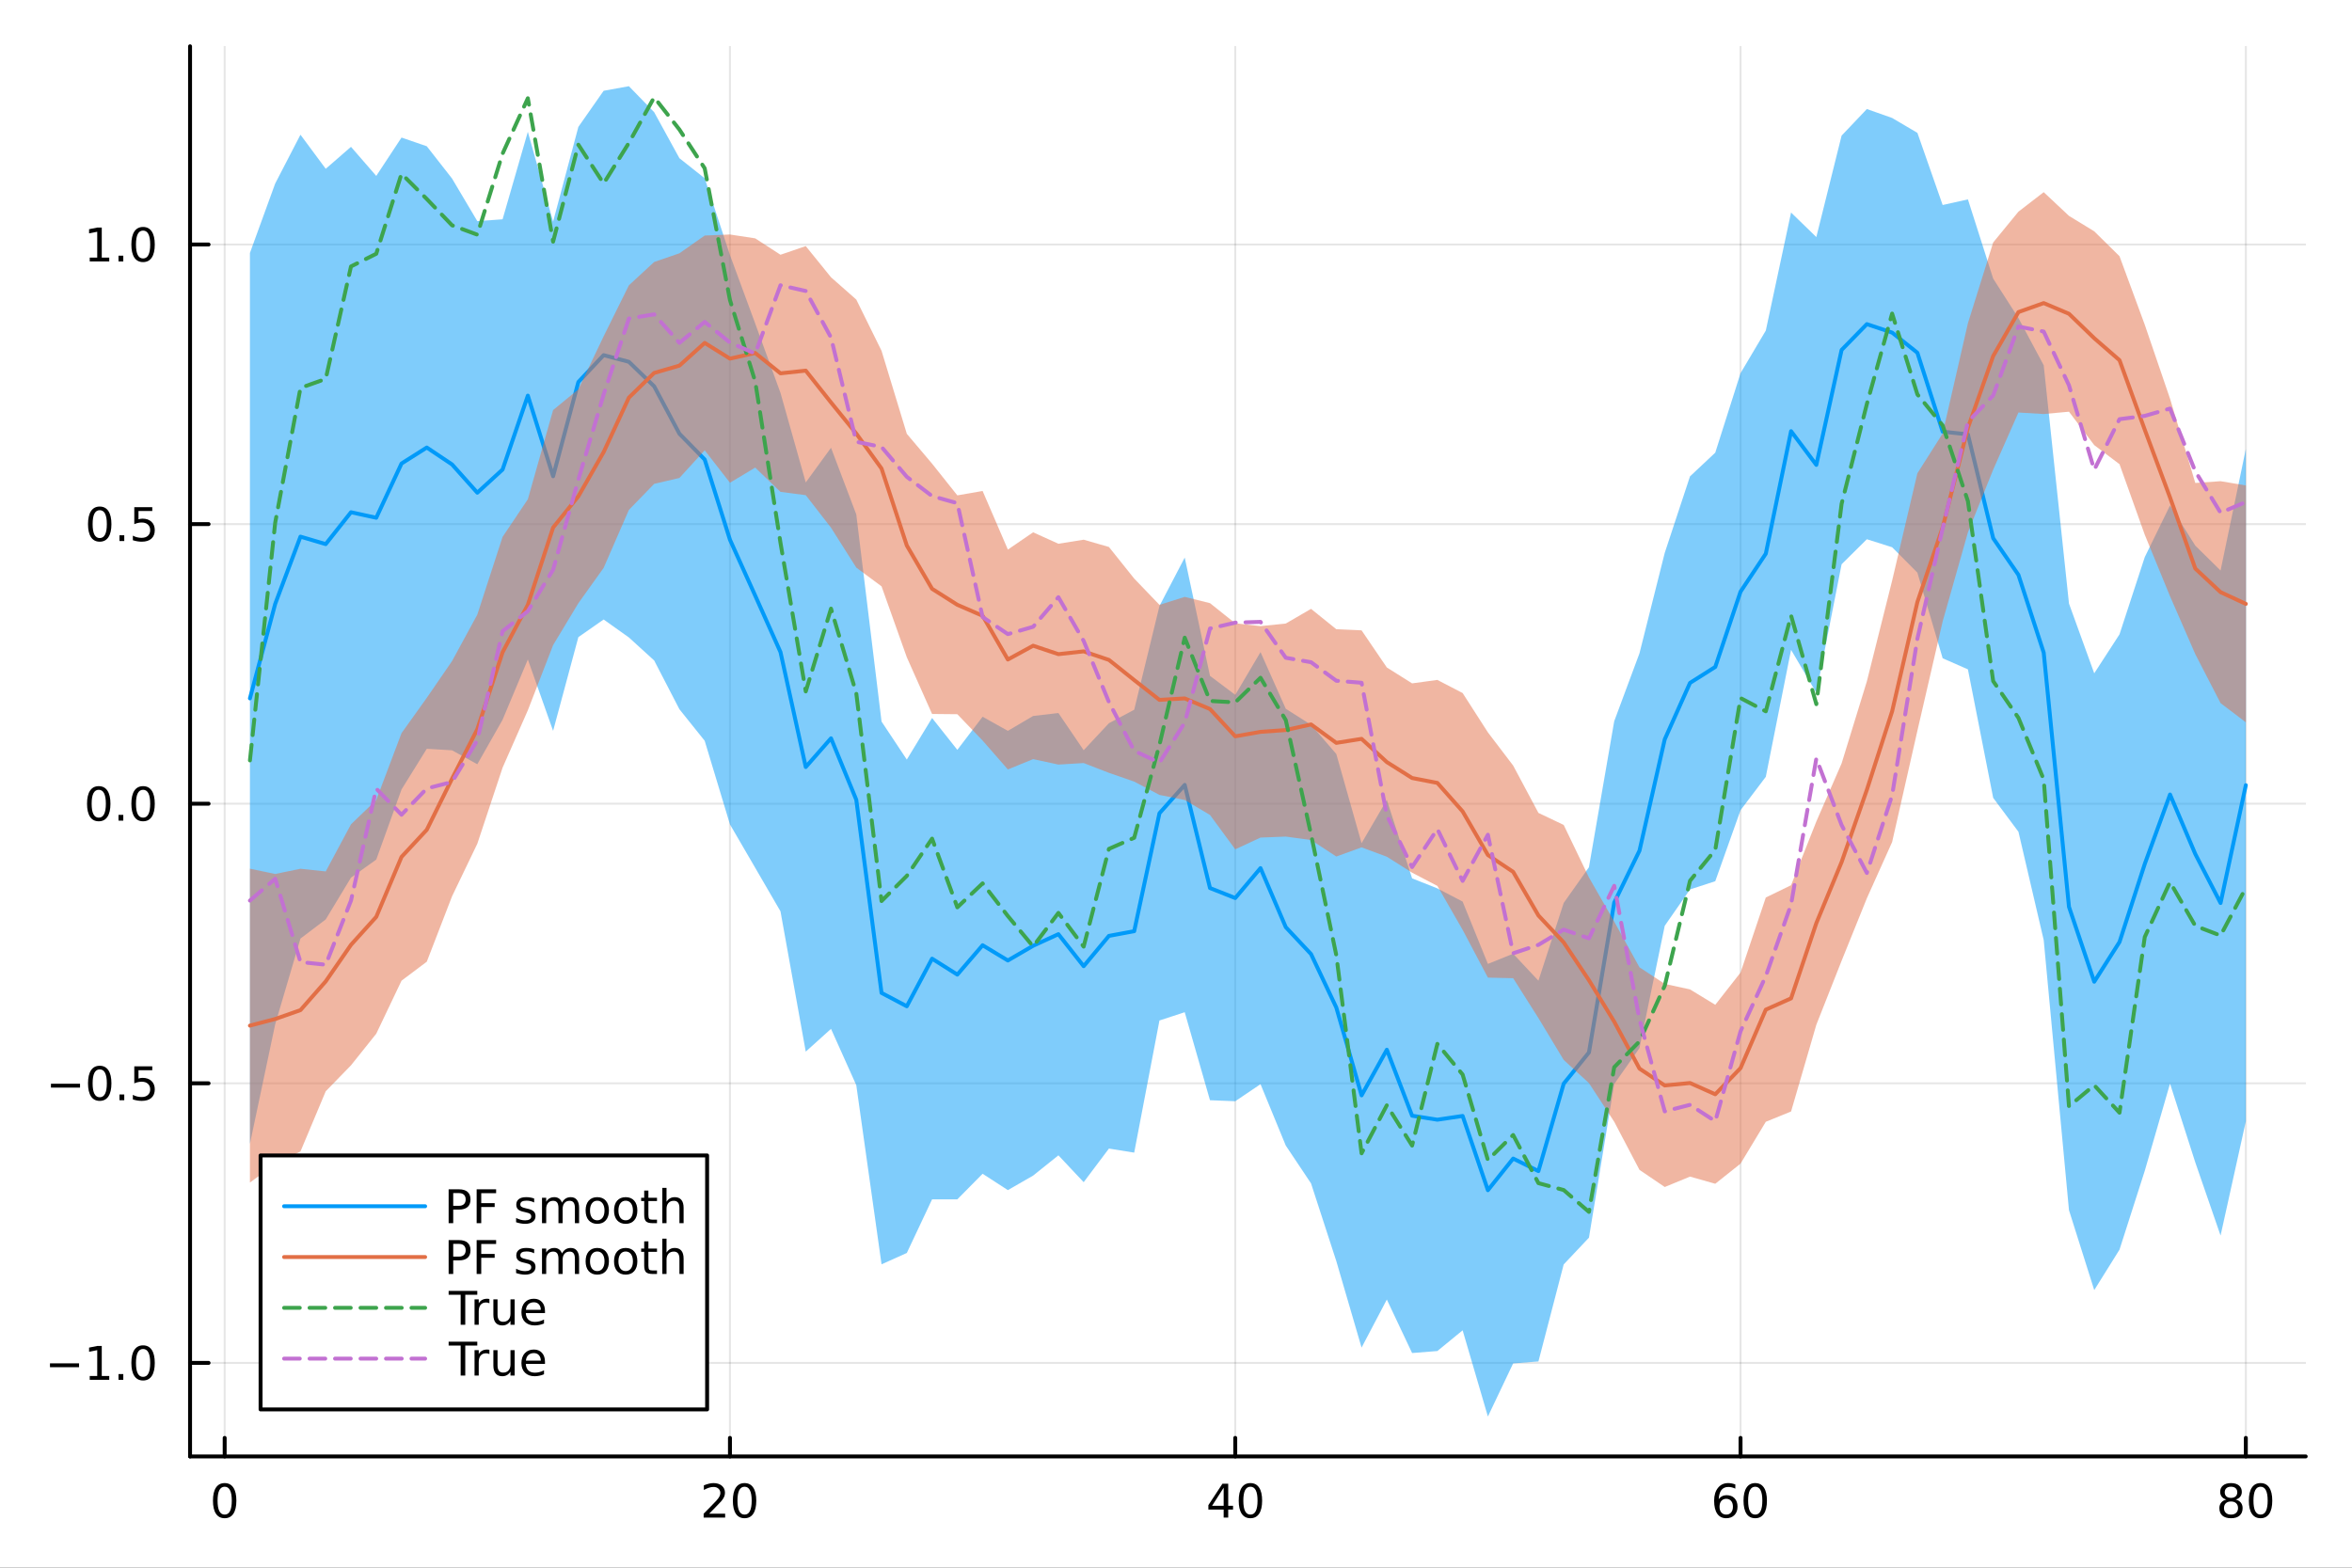 <?xml version="1.0" encoding="utf-8"?>
<svg xmlns="http://www.w3.org/2000/svg" xmlns:xlink="http://www.w3.org/1999/xlink" width="600" height="400" viewBox="0 0 2400 1600">
<rect x="0" y="0" width="2400" height="1600" fill="#333333" stroke="none"/>
<defs>
  <clipPath id="clip740">
    <rect x="0" y="0" width="2400" height="1600"/>
  </clipPath>
</defs>
<path clip-path="url(#clip740)" d="M0 1600 L2400 1600 L2400 0 L0 0  Z" fill="#ffffff" fill-rule="evenodd" fill-opacity="1"/>
<defs>
  <clipPath id="clip741">
    <rect x="480" y="0" width="1681" height="1600"/>
  </clipPath>
</defs>
<path clip-path="url(#clip740)" d="M193.936 1486.45 L2352.76 1486.45 L2352.76 47.244 L193.936 47.244  Z" fill="#ffffff" fill-rule="evenodd" fill-opacity="1"/>
<defs>
  <clipPath id="clip742">
    <rect x="193" y="47" width="2160" height="1440"/>
  </clipPath>
</defs>
<polyline clip-path="url(#clip742)" style="stroke:#000000; stroke-linecap:round; stroke-linejoin:round; stroke-width:2; stroke-opacity:0.1; fill:none" points="229.255,1486.45 229.255,47.244 "/>
<polyline clip-path="url(#clip742)" style="stroke:#000000; stroke-linecap:round; stroke-linejoin:round; stroke-width:2; stroke-opacity:0.1; fill:none" points="744.855,1486.45 744.855,47.244 "/>
<polyline clip-path="url(#clip742)" style="stroke:#000000; stroke-linecap:round; stroke-linejoin:round; stroke-width:2; stroke-opacity:0.1; fill:none" points="1260.46,1486.45 1260.46,47.244 "/>
<polyline clip-path="url(#clip742)" style="stroke:#000000; stroke-linecap:round; stroke-linejoin:round; stroke-width:2; stroke-opacity:0.1; fill:none" points="1776.06,1486.45 1776.06,47.244 "/>
<polyline clip-path="url(#clip742)" style="stroke:#000000; stroke-linecap:round; stroke-linejoin:round; stroke-width:2; stroke-opacity:0.1; fill:none" points="2291.66,1486.45 2291.66,47.244 "/>
<polyline clip-path="url(#clip742)" style="stroke:#000000; stroke-linecap:round; stroke-linejoin:round; stroke-width:2; stroke-opacity:0.1; fill:none" points="193.936,1390.99 2352.76,1390.99 "/>
<polyline clip-path="url(#clip742)" style="stroke:#000000; stroke-linecap:round; stroke-linejoin:round; stroke-width:2; stroke-opacity:0.1; fill:none" points="193.936,1105.63 2352.76,1105.63 "/>
<polyline clip-path="url(#clip742)" style="stroke:#000000; stroke-linecap:round; stroke-linejoin:round; stroke-width:2; stroke-opacity:0.1; fill:none" points="193.936,820.27 2352.76,820.27 "/>
<polyline clip-path="url(#clip742)" style="stroke:#000000; stroke-linecap:round; stroke-linejoin:round; stroke-width:2; stroke-opacity:0.1; fill:none" points="193.936,534.908 2352.76,534.908 "/>
<polyline clip-path="url(#clip742)" style="stroke:#000000; stroke-linecap:round; stroke-linejoin:round; stroke-width:2; stroke-opacity:0.1; fill:none" points="193.936,249.546 2352.76,249.546 "/>
<polyline clip-path="url(#clip740)" style="stroke:#000000; stroke-linecap:round; stroke-linejoin:round; stroke-width:4; stroke-opacity:1; fill:none" points="193.936,1486.45 2352.76,1486.45 "/>
<polyline clip-path="url(#clip740)" style="stroke:#000000; stroke-linecap:round; stroke-linejoin:round; stroke-width:4; stroke-opacity:1; fill:none" points="229.255,1486.45 229.255,1467.55 "/>
<polyline clip-path="url(#clip740)" style="stroke:#000000; stroke-linecap:round; stroke-linejoin:round; stroke-width:4; stroke-opacity:1; fill:none" points="744.855,1486.45 744.855,1467.55 "/>
<polyline clip-path="url(#clip740)" style="stroke:#000000; stroke-linecap:round; stroke-linejoin:round; stroke-width:4; stroke-opacity:1; fill:none" points="1260.46,1486.45 1260.46,1467.55 "/>
<polyline clip-path="url(#clip740)" style="stroke:#000000; stroke-linecap:round; stroke-linejoin:round; stroke-width:4; stroke-opacity:1; fill:none" points="1776.06,1486.45 1776.06,1467.55 "/>
<polyline clip-path="url(#clip740)" style="stroke:#000000; stroke-linecap:round; stroke-linejoin:round; stroke-width:4; stroke-opacity:1; fill:none" points="2291.66,1486.45 2291.66,1467.55 "/>
<path clip-path="url(#clip740)" d="M229.255 1517.37 Q225.644 1517.37 223.815 1520.93 Q222.009 1524.47 222.009 1531.6 Q222.009 1538.71 223.815 1542.27 Q225.644 1545.82 229.255 1545.82 Q232.889 1545.82 234.694 1542.27 Q236.523 1538.71 236.523 1531.6 Q236.523 1524.47 234.694 1520.93 Q232.889 1517.37 229.255 1517.37 M229.255 1513.66 Q235.065 1513.66 238.12 1518.27 Q241.199 1522.85 241.199 1531.6 Q241.199 1540.33 238.12 1544.94 Q235.065 1549.52 229.255 1549.52 Q223.444 1549.52 220.366 1544.94 Q217.31 1540.33 217.31 1531.6 Q217.31 1522.85 220.366 1518.27 Q223.444 1513.66 229.255 1513.66 Z" fill="#000000" fill-rule="nonzero" fill-opacity="1" /><path clip-path="url(#clip740)" d="M723.629 1544.91 L739.948 1544.91 L739.948 1548.85 L718.004 1548.85 L718.004 1544.91 Q720.666 1542.16 725.249 1537.53 Q729.855 1532.88 731.036 1531.53 Q733.281 1529.01 734.161 1527.27 Q735.064 1525.51 735.064 1523.82 Q735.064 1521.07 733.119 1519.33 Q731.198 1517.6 728.096 1517.6 Q725.897 1517.6 723.443 1518.36 Q721.013 1519.13 718.235 1520.68 L718.235 1515.95 Q721.059 1514.82 723.513 1514.24 Q725.967 1513.66 728.004 1513.66 Q733.374 1513.66 736.568 1516.35 Q739.763 1519.03 739.763 1523.52 Q739.763 1525.65 738.953 1527.57 Q738.166 1529.47 736.059 1532.07 Q735.48 1532.74 732.379 1535.95 Q729.277 1539.15 723.629 1544.91 Z" fill="#000000" fill-rule="nonzero" fill-opacity="1" /><path clip-path="url(#clip740)" d="M759.763 1517.37 Q756.152 1517.37 754.323 1520.93 Q752.517 1524.47 752.517 1531.6 Q752.517 1538.71 754.323 1542.27 Q756.152 1545.82 759.763 1545.82 Q763.397 1545.82 765.202 1542.27 Q767.031 1538.71 767.031 1531.6 Q767.031 1524.47 765.202 1520.93 Q763.397 1517.37 759.763 1517.37 M759.763 1513.66 Q765.573 1513.66 768.628 1518.27 Q771.707 1522.85 771.707 1531.6 Q771.707 1540.33 768.628 1544.94 Q765.573 1549.52 759.763 1549.52 Q753.952 1549.52 750.874 1544.94 Q747.818 1540.33 747.818 1531.6 Q747.818 1522.85 750.874 1518.27 Q753.952 1513.66 759.763 1513.66 Z" fill="#000000" fill-rule="nonzero" fill-opacity="1" /><path clip-path="url(#clip740)" d="M1248.63 1518.36 L1236.82 1536.81 L1248.63 1536.81 L1248.63 1518.36 M1247.4 1514.29 L1253.28 1514.29 L1253.28 1536.81 L1258.21 1536.81 L1258.21 1540.7 L1253.28 1540.7 L1253.28 1548.85 L1248.63 1548.85 L1248.63 1540.7 L1233.03 1540.7 L1233.03 1536.19 L1247.4 1514.29 Z" fill="#000000" fill-rule="nonzero" fill-opacity="1" /><path clip-path="url(#clip740)" d="M1275.94 1517.37 Q1272.33 1517.37 1270.5 1520.93 Q1268.7 1524.47 1268.7 1531.6 Q1268.7 1538.71 1270.5 1542.27 Q1272.33 1545.82 1275.94 1545.82 Q1279.58 1545.82 1281.38 1542.27 Q1283.21 1538.71 1283.21 1531.6 Q1283.21 1524.47 1281.38 1520.93 Q1279.58 1517.37 1275.94 1517.37 M1275.94 1513.66 Q1281.75 1513.66 1284.81 1518.27 Q1287.89 1522.85 1287.89 1531.6 Q1287.89 1540.33 1284.81 1544.94 Q1281.75 1549.52 1275.94 1549.52 Q1270.13 1549.52 1267.05 1544.94 Q1264 1540.33 1264 1531.6 Q1264 1522.85 1267.05 1518.27 Q1270.13 1513.66 1275.94 1513.66 Z" fill="#000000" fill-rule="nonzero" fill-opacity="1" /><path clip-path="url(#clip740)" d="M1761.46 1529.7 Q1758.31 1529.7 1756.46 1531.86 Q1754.63 1534.01 1754.63 1537.76 Q1754.63 1541.49 1756.46 1543.66 Q1758.31 1545.82 1761.46 1545.82 Q1764.61 1545.82 1766.44 1543.66 Q1768.29 1541.49 1768.29 1537.76 Q1768.29 1534.01 1766.44 1531.86 Q1764.61 1529.7 1761.46 1529.7 M1770.74 1515.05 L1770.74 1519.31 Q1768.98 1518.48 1767.18 1518.04 Q1765.4 1517.6 1763.64 1517.6 Q1759.01 1517.6 1756.55 1520.72 Q1754.12 1523.85 1753.78 1530.17 Q1755.14 1528.15 1757.2 1527.09 Q1759.26 1526 1761.74 1526 Q1766.95 1526 1769.96 1529.17 Q1772.99 1532.32 1772.99 1537.76 Q1772.99 1543.08 1769.84 1546.3 Q1766.69 1549.52 1761.46 1549.52 Q1755.47 1549.52 1752.3 1544.94 Q1749.12 1540.33 1749.12 1531.6 Q1749.12 1523.41 1753.01 1518.55 Q1756.9 1513.66 1763.45 1513.66 Q1765.21 1513.66 1766.99 1514.01 Q1768.8 1514.36 1770.74 1515.05 Z" fill="#000000" fill-rule="nonzero" fill-opacity="1" /><path clip-path="url(#clip740)" d="M1791.04 1517.37 Q1787.43 1517.37 1785.61 1520.93 Q1783.8 1524.47 1783.8 1531.6 Q1783.8 1538.71 1785.61 1542.27 Q1787.43 1545.82 1791.04 1545.82 Q1794.68 1545.82 1796.48 1542.27 Q1798.31 1538.71 1798.31 1531.6 Q1798.31 1524.47 1796.48 1520.93 Q1794.68 1517.37 1791.04 1517.37 M1791.04 1513.66 Q1796.86 1513.66 1799.91 1518.27 Q1802.99 1522.85 1802.99 1531.6 Q1802.99 1540.33 1799.91 1544.94 Q1796.86 1549.52 1791.04 1549.52 Q1785.23 1549.52 1782.16 1544.94 Q1779.1 1540.33 1779.1 1531.6 Q1779.1 1522.85 1782.16 1518.27 Q1785.23 1513.66 1791.04 1513.66 Z" fill="#000000" fill-rule="nonzero" fill-opacity="1" /><path clip-path="url(#clip740)" d="M2276.53 1532.44 Q2273.2 1532.44 2271.28 1534.22 Q2269.38 1536 2269.38 1539.13 Q2269.38 1542.25 2271.28 1544.03 Q2273.2 1545.82 2276.53 1545.82 Q2279.86 1545.82 2281.78 1544.03 Q2283.71 1542.23 2283.71 1539.13 Q2283.71 1536 2281.78 1534.22 Q2279.89 1532.44 2276.53 1532.44 M2271.85 1530.45 Q2268.84 1529.7 2267.16 1527.64 Q2265.49 1525.58 2265.49 1522.62 Q2265.49 1518.48 2268.43 1516.07 Q2271.39 1513.66 2276.53 1513.66 Q2281.69 1513.66 2284.63 1516.07 Q2287.57 1518.48 2287.57 1522.62 Q2287.57 1525.58 2285.88 1527.64 Q2284.22 1529.7 2281.23 1530.45 Q2284.61 1531.23 2286.48 1533.52 Q2288.38 1535.82 2288.38 1539.13 Q2288.38 1544.15 2285.3 1546.83 Q2282.25 1549.52 2276.53 1549.52 Q2270.81 1549.52 2267.73 1546.83 Q2264.68 1544.15 2264.68 1539.13 Q2264.68 1535.82 2266.58 1533.52 Q2268.47 1531.23 2271.85 1530.45 M2270.14 1523.06 Q2270.14 1525.75 2271.81 1527.25 Q2273.5 1528.76 2276.53 1528.76 Q2279.54 1528.76 2281.23 1527.25 Q2282.94 1525.75 2282.94 1523.06 Q2282.94 1520.38 2281.23 1518.87 Q2279.54 1517.37 2276.53 1517.37 Q2273.5 1517.37 2271.81 1518.87 Q2270.14 1520.38 2270.14 1523.06 Z" fill="#000000" fill-rule="nonzero" fill-opacity="1" /><path clip-path="url(#clip740)" d="M2306.69 1517.37 Q2303.08 1517.37 2301.25 1520.93 Q2299.45 1524.47 2299.45 1531.6 Q2299.45 1538.71 2301.25 1542.27 Q2303.08 1545.82 2306.69 1545.82 Q2310.33 1545.82 2312.13 1542.27 Q2313.96 1538.71 2313.96 1531.6 Q2313.96 1524.47 2312.13 1520.93 Q2310.33 1517.37 2306.69 1517.37 M2306.69 1513.66 Q2312.5 1513.66 2315.56 1518.27 Q2318.64 1522.85 2318.64 1531.6 Q2318.64 1540.33 2315.56 1544.94 Q2312.5 1549.52 2306.69 1549.52 Q2300.88 1549.52 2297.8 1544.94 Q2294.75 1540.33 2294.75 1531.6 Q2294.75 1522.85 2297.8 1518.27 Q2300.88 1513.66 2306.69 1513.66 Z" fill="#000000" fill-rule="nonzero" fill-opacity="1" /><polyline clip-path="url(#clip740)" style="stroke:#000000; stroke-linecap:round; stroke-linejoin:round; stroke-width:4; stroke-opacity:1; fill:none" points="193.936,1486.45 193.936,47.244 "/>
<polyline clip-path="url(#clip740)" style="stroke:#000000; stroke-linecap:round; stroke-linejoin:round; stroke-width:4; stroke-opacity:1; fill:none" points="193.936,1390.99 212.834,1390.99 "/>
<polyline clip-path="url(#clip740)" style="stroke:#000000; stroke-linecap:round; stroke-linejoin:round; stroke-width:4; stroke-opacity:1; fill:none" points="193.936,1105.63 212.834,1105.63 "/>
<polyline clip-path="url(#clip740)" style="stroke:#000000; stroke-linecap:round; stroke-linejoin:round; stroke-width:4; stroke-opacity:1; fill:none" points="193.936,820.27 212.834,820.27 "/>
<polyline clip-path="url(#clip740)" style="stroke:#000000; stroke-linecap:round; stroke-linejoin:round; stroke-width:4; stroke-opacity:1; fill:none" points="193.936,534.908 212.834,534.908 "/>
<polyline clip-path="url(#clip740)" style="stroke:#000000; stroke-linecap:round; stroke-linejoin:round; stroke-width:4; stroke-opacity:1; fill:none" points="193.936,249.546 212.834,249.546 "/>
<path clip-path="url(#clip740)" d="M50.992 1391.45 L80.668 1391.45 L80.668 1395.38 L50.992 1395.38 L50.992 1391.45 Z" fill="#000000" fill-rule="nonzero" fill-opacity="1" /><path clip-path="url(#clip740)" d="M91.571 1404.34 L99.21 1404.34 L99.21 1377.97 L90.899 1379.64 L90.899 1375.38 L99.163 1373.71 L103.839 1373.71 L103.839 1404.34 L111.478 1404.34 L111.478 1408.27 L91.571 1408.27 L91.571 1404.34 Z" fill="#000000" fill-rule="nonzero" fill-opacity="1" /><path clip-path="url(#clip740)" d="M120.922 1402.39 L125.807 1402.39 L125.807 1408.27 L120.922 1408.27 L120.922 1402.39 Z" fill="#000000" fill-rule="nonzero" fill-opacity="1" /><path clip-path="url(#clip740)" d="M145.992 1376.79 Q142.381 1376.79 140.552 1380.36 Q138.746 1383.9 138.746 1391.03 Q138.746 1398.14 140.552 1401.7 Q142.381 1405.24 145.992 1405.24 Q149.626 1405.24 151.431 1401.7 Q153.26 1398.14 153.26 1391.03 Q153.26 1383.9 151.431 1380.36 Q149.626 1376.79 145.992 1376.79 M145.992 1373.09 Q151.802 1373.09 154.857 1377.7 Q157.936 1382.28 157.936 1391.03 Q157.936 1399.76 154.857 1404.36 Q151.802 1408.95 145.992 1408.95 Q140.181 1408.95 137.103 1404.36 Q134.047 1399.76 134.047 1391.03 Q134.047 1382.28 137.103 1377.7 Q140.181 1373.09 145.992 1373.09 Z" fill="#000000" fill-rule="nonzero" fill-opacity="1" /><path clip-path="url(#clip740)" d="M51.987 1106.08 L81.663 1106.08 L81.663 1110.02 L51.987 1110.02 L51.987 1106.08 Z" fill="#000000" fill-rule="nonzero" fill-opacity="1" /><path clip-path="url(#clip740)" d="M101.756 1091.43 Q98.145 1091.43 96.316 1095 Q94.51 1098.54 94.51 1105.67 Q94.51 1112.77 96.316 1116.34 Q98.145 1119.88 101.756 1119.88 Q105.39 1119.88 107.196 1116.34 Q109.024 1112.77 109.024 1105.67 Q109.024 1098.54 107.196 1095 Q105.39 1091.43 101.756 1091.43 M101.756 1087.73 Q107.566 1087.73 110.621 1092.33 Q113.7 1096.92 113.7 1105.67 Q113.7 1114.39 110.621 1119 Q107.566 1123.58 101.756 1123.58 Q95.946 1123.58 92.867 1119 Q89.811 1114.39 89.811 1105.67 Q89.811 1096.92 92.867 1092.33 Q95.946 1087.73 101.756 1087.73 Z" fill="#000000" fill-rule="nonzero" fill-opacity="1" /><path clip-path="url(#clip740)" d="M121.918 1117.03 L126.802 1117.03 L126.802 1122.91 L121.918 1122.91 L121.918 1117.03 Z" fill="#000000" fill-rule="nonzero" fill-opacity="1" /><path clip-path="url(#clip740)" d="M137.033 1088.35 L155.39 1088.35 L155.39 1092.29 L141.316 1092.29 L141.316 1100.76 Q142.334 1100.41 143.353 1100.25 Q144.371 1100.06 145.39 1100.06 Q151.177 1100.06 154.556 1103.24 Q157.936 1106.41 157.936 1111.82 Q157.936 1117.4 154.464 1120.5 Q150.992 1123.58 144.672 1123.58 Q142.496 1123.58 140.228 1123.21 Q137.982 1122.84 135.575 1122.1 L135.575 1117.4 Q137.658 1118.54 139.881 1119.09 Q142.103 1119.65 144.58 1119.65 Q148.584 1119.65 150.922 1117.54 Q153.26 1115.44 153.26 1111.82 Q153.26 1108.21 150.922 1106.11 Q148.584 1104 144.58 1104 Q142.705 1104 140.83 1104.42 Q138.978 1104.83 137.033 1105.71 L137.033 1088.35 Z" fill="#000000" fill-rule="nonzero" fill-opacity="1" /><path clip-path="url(#clip740)" d="M100.76 806.069 Q97.149 806.069 95.321 809.633 Q93.515 813.175 93.515 820.305 Q93.515 827.411 95.321 830.976 Q97.149 834.517 100.76 834.517 Q104.395 834.517 106.2 830.976 Q108.029 827.411 108.029 820.305 Q108.029 813.175 106.2 809.633 Q104.395 806.069 100.76 806.069 M100.76 802.365 Q106.571 802.365 109.626 806.971 Q112.705 811.555 112.705 820.305 Q112.705 829.031 109.626 833.638 Q106.571 838.221 100.76 838.221 Q94.95 838.221 91.871 833.638 Q88.816 829.031 88.816 820.305 Q88.816 811.555 91.871 806.971 Q94.95 802.365 100.76 802.365 Z" fill="#000000" fill-rule="nonzero" fill-opacity="1" /><path clip-path="url(#clip740)" d="M120.922 831.67 L125.807 831.67 L125.807 837.55 L120.922 837.55 L120.922 831.67 Z" fill="#000000" fill-rule="nonzero" fill-opacity="1" /><path clip-path="url(#clip740)" d="M145.992 806.069 Q142.381 806.069 140.552 809.633 Q138.746 813.175 138.746 820.305 Q138.746 827.411 140.552 830.976 Q142.381 834.517 145.992 834.517 Q149.626 834.517 151.431 830.976 Q153.26 827.411 153.26 820.305 Q153.26 813.175 151.431 809.633 Q149.626 806.069 145.992 806.069 M145.992 802.365 Q151.802 802.365 154.857 806.971 Q157.936 811.555 157.936 820.305 Q157.936 829.031 154.857 833.638 Q151.802 838.221 145.992 838.221 Q140.181 838.221 137.103 833.638 Q134.047 829.031 134.047 820.305 Q134.047 811.555 137.103 806.971 Q140.181 802.365 145.992 802.365 Z" fill="#000000" fill-rule="nonzero" fill-opacity="1" /><path clip-path="url(#clip740)" d="M101.756 520.706 Q98.145 520.706 96.316 524.271 Q94.51 527.813 94.51 534.942 Q94.51 542.049 96.316 545.614 Q98.145 549.155 101.756 549.155 Q105.39 549.155 107.196 545.614 Q109.024 542.049 109.024 534.942 Q109.024 527.813 107.196 524.271 Q105.39 520.706 101.756 520.706 M101.756 517.003 Q107.566 517.003 110.621 521.609 Q113.7 526.193 113.7 534.942 Q113.7 543.669 110.621 548.276 Q107.566 552.859 101.756 552.859 Q95.946 552.859 92.867 548.276 Q89.811 543.669 89.811 534.942 Q89.811 526.193 92.867 521.609 Q95.946 517.003 101.756 517.003 Z" fill="#000000" fill-rule="nonzero" fill-opacity="1" /><path clip-path="url(#clip740)" d="M121.918 546.308 L126.802 546.308 L126.802 552.188 L121.918 552.188 L121.918 546.308 Z" fill="#000000" fill-rule="nonzero" fill-opacity="1" /><path clip-path="url(#clip740)" d="M137.033 517.628 L155.39 517.628 L155.39 521.563 L141.316 521.563 L141.316 530.035 Q142.334 529.688 143.353 529.526 Q144.371 529.341 145.39 529.341 Q151.177 529.341 154.556 532.512 Q157.936 535.683 157.936 541.1 Q157.936 546.679 154.464 549.78 Q150.992 552.859 144.672 552.859 Q142.496 552.859 140.228 552.489 Q137.982 552.118 135.575 551.378 L135.575 546.679 Q137.658 547.813 139.881 548.368 Q142.103 548.924 144.58 548.924 Q148.584 548.924 150.922 546.817 Q153.26 544.711 153.26 541.1 Q153.26 537.489 150.922 535.382 Q148.584 533.276 144.58 533.276 Q142.705 533.276 140.83 533.692 Q138.978 534.109 137.033 534.989 L137.033 517.628 Z" fill="#000000" fill-rule="nonzero" fill-opacity="1" /><path clip-path="url(#clip740)" d="M91.571 262.89 L99.21 262.89 L99.21 236.525 L90.899 238.191 L90.899 233.932 L99.163 232.266 L103.839 232.266 L103.839 262.89 L111.478 262.89 L111.478 266.826 L91.571 266.826 L91.571 262.89 Z" fill="#000000" fill-rule="nonzero" fill-opacity="1" /><path clip-path="url(#clip740)" d="M120.922 260.946 L125.807 260.946 L125.807 266.826 L120.922 266.826 L120.922 260.946 Z" fill="#000000" fill-rule="nonzero" fill-opacity="1" /><path clip-path="url(#clip740)" d="M145.992 235.344 Q142.381 235.344 140.552 238.909 Q138.746 242.451 138.746 249.58 Q138.746 256.687 140.552 260.252 Q142.381 263.793 145.992 263.793 Q149.626 263.793 151.431 260.252 Q153.26 256.687 153.26 249.58 Q153.26 242.451 151.431 238.909 Q149.626 235.344 145.992 235.344 M145.992 231.641 Q151.802 231.641 154.857 236.247 Q157.936 240.83 157.936 249.58 Q157.936 258.307 154.857 262.914 Q151.802 267.497 145.992 267.497 Q140.181 267.497 137.103 262.914 Q134.047 258.307 134.047 249.58 Q134.047 240.83 137.103 236.247 Q140.181 231.641 145.992 231.641 Z" fill="#000000" fill-rule="nonzero" fill-opacity="1" /><path clip-path="url(#clip742)" d="M255.035 1167.41 L280.815 1045.41 L306.595 957.914 L332.375 938.381 L358.155 895.738 L383.935 877.3 L409.715 805.757 L435.495 764.226 L461.275 765.769 L487.055 780.021 L512.835 734.613 L538.615 673.083 L564.395 745.92 L590.175 650.266 L615.955 632.257 L641.735 650.604 L667.515 674.072 L693.295 723.879 L719.075 756.046 L744.855 841.392 L770.635 885.711 L796.415 930.108 L822.195 1073.31 L847.975 1050.05 L873.755 1107.52 L899.535 1290.38 L925.316 1278.8 L951.096 1224.06 L976.876 1224.04 L1002.66 1197.95 L1028.44 1214.64 L1054.22 1199.82 L1080 1179.14 L1105.78 1206.55 L1131.56 1172.23 L1157.34 1176.39 L1183.12 1041.51 L1208.9 1033.07 L1234.68 1122.9 L1260.46 1123.92 L1286.24 1106.51 L1312.02 1169.18 L1337.8 1207.8 L1363.58 1287.1 L1389.36 1375.36 L1415.14 1326.33 L1440.92 1380.92 L1466.7 1378.87 L1492.48 1357.74 L1518.26 1445.72 L1544.04 1391.48 L1569.82 1389.53 L1595.6 1290.5 L1621.38 1263.18 L1647.16 1106.39 L1672.94 1069.67 L1698.72 944.864 L1724.5 907.769 L1750.28 899.363 L1776.06 826.902 L1801.84 792.812 L1827.62 663.225 L1853.4 706.996 L1879.18 575.895 L1904.96 550.35 L1930.74 558.524 L1956.52 584.467 L1982.3 671.815 L2008.08 683.163 L2033.86 814.288 L2059.64 848.91 L2085.42 959.455 L2111.2 1235.09 L2136.98 1316.7 L2162.76 1275.4 L2188.54 1194.91 L2214.32 1105.94 L2240.1 1186.38 L2265.88 1261.01 L2291.66 1144.47 L2291.66 458.283 L2265.88 582.256 L2240.1 556.873 L2214.32 515.858 L2188.54 568.583 L2162.76 647.429 L2136.98 687.191 L2111.2 615.97 L2085.42 372.79 L2059.64 324.618 L2033.86 284.355 L2008.08 203.501 L1982.3 209.236 L1956.52 135.58 L1930.74 120.393 L1904.96 111.279 L1879.18 138.425 L1853.4 241.951 L1827.62 216.914 L1801.84 337.371 L1776.06 380.844 L1750.28 461.981 L1724.5 486.171 L1698.72 564.247 L1672.94 666.766 L1647.16 736.068 L1621.38 885.085 L1595.6 921.581 L1569.82 1000.91 L1544.04 973.4 L1518.26 983.753 L1492.48 920.155 L1466.7 906.695 L1440.92 896.477 L1415.14 816.361 L1389.36 860.546 L1363.58 769.522 L1337.8 739.706 L1312.02 723.365 L1286.24 665.519 L1260.46 709.178 L1234.68 689.785 L1208.9 569.085 L1183.12 618.502 L1157.34 724.377 L1131.56 738.124 L1105.78 765.669 L1080 727.713 L1054.22 730.722 L1028.44 745.907 L1002.66 731.492 L976.876 765.318 L951.096 732.796 L925.316 775.227 L899.535 736.398 L873.755 524.995 L847.975 456.981 L822.195 492.379 L796.415 400.964 L770.635 330.207 L744.855 260.271 L719.075 181.926 L693.295 161.486 L667.515 114.496 L641.735 87.976 L615.955 92.658 L590.175 129.513 L564.395 226.2 L538.615 134.512 L512.835 223.822 L487.055 225.676 L461.275 182.229 L435.495 149.272 L409.715 140.39 L383.935 179.54 L358.155 149.864 L332.375 172.272 L306.595 137.491 L280.815 187.276 L255.035 258.175  Z" fill="#009af9" fill-rule="evenodd" fill-opacity="0.5"/>
<polyline clip-path="url(#clip742)" style="stroke:#009af9; stroke-linecap:round; stroke-linejoin:round; stroke-width:4; stroke-opacity:1; fill:none" points="255.035,712.792 280.815,616.345 306.595,547.702 332.375,555.327 358.155,522.801 383.935,528.42 409.715,473.074 435.495,456.749 461.275,473.999 487.055,502.848 512.835,479.217 538.615,403.798 564.395,486.06 590.175,389.89 615.955,362.457 641.735,369.29 667.515,394.284 693.295,442.683 719.075,468.986 744.855,550.832 770.635,607.959 796.415,665.536 822.195,782.842 847.975,753.516 873.755,816.26 899.535,1013.39 925.316,1027.01 951.096,978.426 976.876,994.681 1002.66,964.72 1028.44,980.272 1054.22,965.269 1080,953.427 1105.78,986.109 1131.56,955.177 1157.34,950.383 1183.12,830.007 1208.9,801.078 1234.68,906.342 1260.46,916.548 1286.24,886.014 1312.02,946.275 1337.8,973.755 1363.58,1028.31 1389.36,1117.95 1415.14,1071.35 1440.92,1138.7 1466.7,1142.78 1492.48,1138.95 1518.26,1214.73 1544.04,1182.44 1569.82,1195.22 1595.6,1106.04 1621.38,1074.13 1647.16,921.229 1672.94,868.215 1698.72,754.555 1724.5,696.97 1750.28,680.672 1776.06,603.873 1801.84,565.092 1827.62,440.07 1853.4,474.474 1879.18,357.16 1904.96,330.815 1930.74,339.458 1956.52,360.023 1982.3,440.526 2008.08,443.332 2033.86,549.322 2059.64,586.764 2085.42,666.123 2111.2,925.53 2136.98,1001.95 2162.76,961.417 2188.54,881.747 2214.32,810.897 2240.1,871.627 2265.88,921.635 2291.66,801.379 "/>
<path clip-path="url(#clip742)" d="M255.035 1206.93 L280.815 1188.02 L306.595 1175.21 L332.375 1113.77 L358.155 1087.28 L383.935 1055.02 L409.715 1000.9 L435.495 981.529 L461.275 914.763 L487.055 861.137 L512.835 783.493 L538.615 724.926 L564.395 658.412 L590.175 615.631 L615.955 579.587 L641.735 520.413 L667.515 493.852 L693.295 487.804 L719.075 459.56 L744.855 492.68 L770.635 477.241 L796.415 502.028 L822.195 505.379 L847.975 538.58 L873.755 579.293 L899.535 598.422 L925.316 670.784 L951.096 728.681 L976.876 728.938 L1002.66 755.827 L1028.44 785.308 L1054.22 774.77 L1080 780.345 L1105.78 778.772 L1131.56 788.764 L1157.34 797.7 L1183.12 811.304 L1208.9 816.447 L1234.68 831.755 L1260.46 866.848 L1286.24 854.84 L1312.02 853.826 L1337.8 857.326 L1363.58 874.181 L1389.36 864.827 L1415.14 874.388 L1440.92 890.663 L1466.7 904.164 L1492.48 948.983 L1518.26 997.764 L1544.04 998.357 L1569.82 1039.06 L1595.6 1081.75 L1621.38 1105.41 L1647.16 1144.87 L1672.94 1193.98 L1698.72 1211.48 L1724.5 1200.86 L1750.28 1208.16 L1776.06 1187.62 L1801.84 1144.91 L1827.62 1134.4 L1853.4 1045.89 L1879.18 980.608 L1904.96 916.78 L1930.74 859.41 L1956.52 745.848 L1982.3 634.255 L2008.08 543.354 L2033.86 479.354 L2059.64 421.011 L2085.42 422.563 L2111.2 420.184 L2136.98 454.301 L2162.76 473.752 L2188.54 545.763 L2214.32 608.549 L2240.1 667.64 L2265.88 717.604 L2291.66 737.191 L2291.66 495.434 L2265.88 491.106 L2240.1 492.922 L2214.32 406.909 L2188.54 331.448 L2162.76 261.477 L2136.98 236.089 L2111.2 220.325 L2085.42 196.124 L2059.64 216.01 L2033.86 247.465 L2008.08 329.894 L1982.3 442.441 L1956.52 483.028 L1930.74 592.647 L1904.96 695.432 L1879.18 779.147 L1853.4 838.447 L1827.62 903.477 L1801.84 916.004 L1776.06 992.619 L1750.28 1025.51 L1724.5 1009.8 L1698.72 1004.19 L1672.94 987.259 L1647.16 940.585 L1621.38 895.523 L1595.6 841.933 L1569.82 829.653 L1544.04 781.334 L1518.26 747.459 L1492.48 707.327 L1466.7 693.939 L1440.92 697.45 L1415.14 681.231 L1389.36 643.342 L1363.58 642.195 L1337.8 621.412 L1312.02 636.384 L1286.24 639.032 L1260.46 636.179 L1234.68 615.58 L1208.9 609.178 L1183.12 617.313 L1157.34 590.49 L1131.56 558.252 L1105.78 550.817 L1080 554.954 L1054.22 543.286 L1028.44 560.915 L1002.66 501.095 L976.876 505.591 L951.096 473.213 L925.316 442.755 L899.535 358.041 L873.755 305.728 L847.975 283.003 L822.195 251.168 L796.415 260.004 L770.635 243.271 L744.855 239.332 L719.075 240.392 L693.295 258.501 L667.515 267.384 L641.735 291.185 L615.955 343.237 L590.175 397.332 L564.395 418.5 L538.615 509.559 L512.835 547.951 L487.055 627.307 L461.275 674.692 L435.495 712.212 L409.715 748.26 L383.935 816.496 L358.155 841.312 L332.375 889.404 L306.595 886.671 L280.815 891.982 L255.035 886.601  Z" fill="#e26f46" fill-rule="evenodd" fill-opacity="0.5"/>
<polyline clip-path="url(#clip742)" style="stroke:#e26f46; stroke-linecap:round; stroke-linejoin:round; stroke-width:4; stroke-opacity:1; fill:none" points="255.035,1046.76 280.815,1040 306.595,1030.94 332.375,1001.59 358.155,964.293 383.935,935.757 409.715,874.578 435.495,846.871 461.275,794.728 487.055,744.222 512.835,665.722 538.615,617.242 564.395,538.456 590.175,506.482 615.955,461.412 641.735,405.799 667.515,380.618 693.295,373.152 719.075,349.976 744.855,366.006 770.635,360.256 796.415,381.016 822.195,378.274 847.975,410.791 873.755,442.51 899.535,478.232 925.316,556.769 951.096,600.947 976.876,617.265 1002.66,628.461 1028.44,673.112 1054.22,659.028 1080,667.649 1105.78,664.794 1131.56,673.508 1157.34,694.095 1183.12,714.308 1208.9,712.812 1234.68,723.668 1260.46,751.513 1286.24,746.936 1312.02,745.105 1337.8,739.369 1363.58,758.188 1389.36,754.085 1415.14,777.81 1440.92,794.057 1466.7,799.052 1492.48,828.155 1518.26,872.612 1544.04,889.845 1569.82,934.355 1595.6,961.839 1621.38,1000.46 1647.16,1042.73 1672.94,1090.62 1698.72,1107.83 1724.5,1105.33 1750.28,1116.83 1776.06,1090.12 1801.84,1030.46 1827.62,1018.94 1853.4,942.166 1879.18,879.878 1904.96,806.106 1930.74,726.029 1956.52,614.438 1982.3,538.348 2008.08,436.624 2033.86,363.41 2059.64,318.51 2085.42,309.343 2111.2,320.255 2136.98,345.195 2162.76,367.614 2188.54,438.605 2214.32,507.729 2240.1,580.281 2265.88,604.355 2291.66,616.312 "/>
<polyline clip-path="url(#clip742)" style="stroke:#3da44d; stroke-linecap:round; stroke-linejoin:round; stroke-width:4; stroke-opacity:1; fill:none" stroke-dasharray="16, 10" points="255.035,776.084 280.815,533.464 306.595,395.899 332.375,386.729 358.155,271.939 383.935,259.002 409.715,177.339 435.495,203.088 461.275,229.955 487.055,239.507 512.835,156.792 538.615,100.277 564.395,246.638 590.175,147.698 615.955,187.282 641.735,145.809 667.515,99.332 693.295,132.246 719.075,171.774 744.855,306.206 770.635,389.429 796.415,554.013 822.195,705.668 847.975,621.173 873.755,707.507 899.535,919.623 925.316,893.925 951.096,855.931 976.876,926.049 1002.66,901.581 1028.44,934.928 1054.22,965.965 1080,931.71 1105.78,966.12 1131.56,866.378 1157.34,855.049 1183.12,760.177 1208.9,650.804 1234.68,715.39 1260.46,716.859 1286.24,691.734 1312.02,734.957 1337.8,851.668 1363.58,974.842 1389.36,1177.08 1415.14,1128.03 1440.92,1169.19 1466.7,1065.38 1492.48,1096.68 1518.26,1183.94 1544.04,1158.4 1569.82,1207.52 1595.6,1214.56 1621.38,1236.86 1647.16,1089.2 1672.94,1062.87 1698.72,1006.04 1724.5,898.935 1750.28,867.385 1776.06,712.453 1801.84,725.973 1827.62,628.239 1853.4,718.655 1879.18,514.241 1904.96,412.355 1930.74,320.027 1956.52,402.516 1982.3,434.136 2008.08,511.527 2033.86,695.18 2059.64,732.683 2085.42,795.515 2111.2,1129.1 2136.98,1107.62 2162.76,1135.65 2188.54,956.317 2214.32,900.25 2240.1,944.947 2265.88,954.828 2291.66,906.113 "/>
<polyline clip-path="url(#clip742)" style="stroke:#c271d2; stroke-linecap:round; stroke-linejoin:round; stroke-width:4; stroke-opacity:1; fill:none" stroke-dasharray="16, 10" points="255.035,919.148 280.815,896.866 306.595,981.89 332.375,984.597 358.155,919.126 383.935,804.897 409.715,831.534 435.495,804.744 461.275,798.07 487.055,755.492 512.835,644.241 538.615,623.78 564.395,581.457 590.175,489.419 615.955,402.664 641.735,325.098 667.515,320.818 693.295,349.906 719.075,328.551 744.855,349.628 770.635,360.84 796.415,291.126 822.195,296.982 847.975,344.488 873.755,450.871 899.535,456.152 925.316,486.646 951.096,506.292 976.876,513.565 1002.66,629.72 1028.44,647.191 1054.22,639.697 1080,609.486 1105.78,654.144 1131.56,716.518 1157.34,766.241 1183.12,778.367 1208.9,737.554 1234.68,641.47 1260.46,635.476 1286.24,634.685 1312.02,671.32 1337.8,675.864 1363.58,694.772 1389.36,696.831 1415.14,832.325 1440.92,884.935 1466.7,846.106 1492.48,899.042 1518.26,851.932 1544.04,972.943 1569.82,964.343 1595.6,948.785 1621.38,957.69 1647.16,904.079 1672.94,1040.51 1698.72,1134.27 1724.5,1127.6 1750.28,1144.35 1776.06,1052.58 1801.84,996.176 1827.62,923.203 1853.4,774.121 1879.18,842.045 1904.96,890.97 1930.74,811.708 1956.52,651.907 1982.3,539.325 2008.08,430.567 2033.86,403.627 2059.64,333.249 2085.42,338.4 2111.2,393.287 2136.98,479.463 2162.76,427.818 2188.54,424.451 2214.32,416.984 2240.1,481.074 2265.88,523.283 2291.66,512.385 "/>
<path clip-path="url(#clip740)" d="M265.897 1438.47 L721.546 1438.47 L721.546 1179.27 L265.897 1179.27  Z" fill="#ffffff" fill-rule="evenodd" fill-opacity="1"/>
<polyline clip-path="url(#clip740)" style="stroke:#000000; stroke-linecap:round; stroke-linejoin:round; stroke-width:4; stroke-opacity:1; fill:none" points="265.897,1438.47 721.546,1438.47 721.546,1179.27 265.897,1179.27 265.897,1438.47 "/>
<polyline clip-path="url(#clip740)" style="stroke:#009af9; stroke-linecap:round; stroke-linejoin:round; stroke-width:4; stroke-opacity:1; fill:none" points="289.884,1231.11 433.805,1231.11 "/>
<path clip-path="url(#clip740)" d="M462.468 1217.68 L462.468 1230.66 L468.347 1230.66 Q471.611 1230.66 473.394 1228.97 Q475.176 1227.28 475.176 1224.16 Q475.176 1221.06 473.394 1219.37 Q471.611 1217.68 468.347 1217.68 L462.468 1217.68 M457.792 1213.83 L468.347 1213.83 Q474.157 1213.83 477.12 1216.47 Q480.106 1219.09 480.106 1224.16 Q480.106 1229.27 477.12 1231.89 Q474.157 1234.51 468.347 1234.51 L462.468 1234.51 L462.468 1248.39 L457.792 1248.39 L457.792 1213.83 Z" fill="#000000" fill-rule="nonzero" fill-opacity="1" /><path clip-path="url(#clip740)" d="M486.38 1213.83 L506.241 1213.83 L506.241 1217.77 L491.055 1217.77 L491.055 1227.95 L504.759 1227.95 L504.759 1231.89 L491.055 1231.89 L491.055 1248.39 L486.38 1248.39 L486.38 1213.83 Z" fill="#000000" fill-rule="nonzero" fill-opacity="1" /><path clip-path="url(#clip740)" d="M545.06 1223.23 L545.06 1227.26 Q543.254 1226.33 541.31 1225.87 Q539.365 1225.41 537.282 1225.41 Q534.111 1225.41 532.514 1226.38 Q530.94 1227.35 530.94 1229.3 Q530.94 1230.78 532.074 1231.64 Q533.208 1232.47 536.634 1233.23 L538.092 1233.56 Q542.629 1234.53 544.527 1236.31 Q546.449 1238.07 546.449 1241.24 Q546.449 1244.85 543.578 1246.96 Q540.731 1249.07 535.731 1249.07 Q533.648 1249.07 531.379 1248.65 Q529.134 1248.26 526.634 1247.45 L526.634 1243.05 Q528.995 1244.27 531.287 1244.9 Q533.578 1245.5 535.824 1245.5 Q538.833 1245.5 540.453 1244.48 Q542.074 1243.44 542.074 1241.57 Q542.074 1239.83 540.893 1238.9 Q539.736 1237.98 535.777 1237.12 L534.296 1236.77 Q530.338 1235.94 528.578 1234.23 Q526.819 1232.49 526.819 1229.48 Q526.819 1225.83 529.412 1223.83 Q532.004 1221.84 536.773 1221.84 Q539.134 1221.84 541.217 1222.19 Q543.301 1222.54 545.06 1223.23 Z" fill="#000000" fill-rule="nonzero" fill-opacity="1" /><path clip-path="url(#clip740)" d="M573.416 1227.45 Q575.013 1224.58 577.236 1223.21 Q579.458 1221.84 582.467 1221.84 Q586.518 1221.84 588.717 1224.69 Q590.916 1227.51 590.916 1232.75 L590.916 1248.39 L586.634 1248.39 L586.634 1232.89 Q586.634 1229.16 585.314 1227.35 Q583.995 1225.55 581.286 1225.55 Q577.976 1225.55 576.055 1227.75 Q574.134 1229.95 574.134 1233.74 L574.134 1248.39 L569.851 1248.39 L569.851 1232.89 Q569.851 1229.14 568.532 1227.35 Q567.212 1225.55 564.458 1225.55 Q561.194 1225.55 559.273 1227.77 Q557.351 1229.97 557.351 1233.74 L557.351 1248.39 L553.069 1248.39 L553.069 1222.47 L557.351 1222.47 L557.351 1226.5 Q558.81 1224.11 560.847 1222.98 Q562.884 1221.84 565.685 1221.84 Q568.509 1221.84 570.476 1223.28 Q572.467 1224.71 573.416 1227.45 Z" fill="#000000" fill-rule="nonzero" fill-opacity="1" /><path clip-path="url(#clip740)" d="M609.458 1225.45 Q606.032 1225.45 604.041 1228.14 Q602.05 1230.8 602.05 1235.45 Q602.05 1240.11 604.018 1242.79 Q606.009 1245.45 609.458 1245.45 Q612.86 1245.45 614.851 1242.77 Q616.842 1240.08 616.842 1235.45 Q616.842 1230.85 614.851 1228.16 Q612.86 1225.45 609.458 1225.45 M609.458 1221.84 Q615.013 1221.84 618.184 1225.45 Q621.356 1229.07 621.356 1235.45 Q621.356 1241.82 618.184 1245.45 Q615.013 1249.07 609.458 1249.07 Q603.879 1249.07 600.708 1245.45 Q597.56 1241.82 597.56 1235.45 Q597.56 1229.07 600.708 1225.45 Q603.879 1221.84 609.458 1221.84 Z" fill="#000000" fill-rule="nonzero" fill-opacity="1" /><path clip-path="url(#clip740)" d="M638.462 1225.45 Q635.036 1225.45 633.045 1228.14 Q631.055 1230.8 631.055 1235.45 Q631.055 1240.11 633.022 1242.79 Q635.013 1245.45 638.462 1245.45 Q641.865 1245.45 643.856 1242.77 Q645.846 1240.08 645.846 1235.45 Q645.846 1230.85 643.856 1228.16 Q641.865 1225.45 638.462 1225.45 M638.462 1221.84 Q644.018 1221.84 647.189 1225.45 Q650.36 1229.07 650.36 1235.45 Q650.36 1241.82 647.189 1245.45 Q644.018 1249.07 638.462 1249.07 Q632.883 1249.07 629.712 1245.45 Q626.564 1241.82 626.564 1235.45 Q626.564 1229.07 629.712 1225.45 Q632.883 1221.84 638.462 1221.84 Z" fill="#000000" fill-rule="nonzero" fill-opacity="1" /><path clip-path="url(#clip740)" d="M661.633 1215.11 L661.633 1222.47 L670.406 1222.47 L670.406 1225.78 L661.633 1225.78 L661.633 1239.85 Q661.633 1243.02 662.49 1243.93 Q663.369 1244.83 666.031 1244.83 L670.406 1244.83 L670.406 1248.39 L666.031 1248.39 Q661.101 1248.39 659.226 1246.57 Q657.351 1244.71 657.351 1239.85 L657.351 1225.78 L654.226 1225.78 L654.226 1222.47 L657.351 1222.47 L657.351 1215.11 L661.633 1215.11 Z" fill="#000000" fill-rule="nonzero" fill-opacity="1" /><path clip-path="url(#clip740)" d="M697.559 1232.75 L697.559 1248.39 L693.3 1248.39 L693.3 1232.89 Q693.3 1229.2 691.865 1227.38 Q690.429 1225.55 687.559 1225.55 Q684.11 1225.55 682.119 1227.75 Q680.129 1229.95 680.129 1233.74 L680.129 1248.39 L675.846 1248.39 L675.846 1212.38 L680.129 1212.38 L680.129 1226.5 Q681.656 1224.16 683.716 1223 Q685.8 1221.84 688.508 1221.84 Q692.976 1221.84 695.267 1224.62 Q697.559 1227.38 697.559 1232.75 Z" fill="#000000" fill-rule="nonzero" fill-opacity="1" /><polyline clip-path="url(#clip740)" style="stroke:#e26f46; stroke-linecap:round; stroke-linejoin:round; stroke-width:4; stroke-opacity:1; fill:none" points="289.884,1282.95 433.805,1282.95 "/>
<path clip-path="url(#clip740)" d="M462.468 1269.52 L462.468 1282.5 L468.347 1282.5 Q471.611 1282.5 473.394 1280.81 Q475.176 1279.12 475.176 1276 Q475.176 1272.9 473.394 1271.21 Q471.611 1269.52 468.347 1269.52 L462.468 1269.52 M457.792 1265.67 L468.347 1265.67 Q474.157 1265.67 477.12 1268.31 Q480.106 1270.93 480.106 1276 Q480.106 1281.11 477.12 1283.73 Q474.157 1286.35 468.347 1286.35 L462.468 1286.35 L462.468 1300.23 L457.792 1300.23 L457.792 1265.67 Z" fill="#000000" fill-rule="nonzero" fill-opacity="1" /><path clip-path="url(#clip740)" d="M486.38 1265.67 L506.241 1265.67 L506.241 1269.61 L491.055 1269.61 L491.055 1279.79 L504.759 1279.79 L504.759 1283.73 L491.055 1283.73 L491.055 1300.23 L486.38 1300.23 L486.38 1265.67 Z" fill="#000000" fill-rule="nonzero" fill-opacity="1" /><path clip-path="url(#clip740)" d="M545.06 1275.07 L545.06 1279.1 Q543.254 1278.17 541.31 1277.71 Q539.365 1277.25 537.282 1277.25 Q534.111 1277.25 532.514 1278.22 Q530.94 1279.19 530.94 1281.14 Q530.94 1282.62 532.074 1283.48 Q533.208 1284.31 536.634 1285.07 L538.092 1285.4 Q542.629 1286.37 544.527 1288.15 Q546.449 1289.91 546.449 1293.08 Q546.449 1296.69 543.578 1298.8 Q540.731 1300.91 535.731 1300.91 Q533.648 1300.91 531.379 1300.49 Q529.134 1300.1 526.634 1299.29 L526.634 1294.89 Q528.995 1296.11 531.287 1296.74 Q533.578 1297.34 535.824 1297.34 Q538.833 1297.34 540.453 1296.32 Q542.074 1295.28 542.074 1293.41 Q542.074 1291.67 540.893 1290.74 Q539.736 1289.82 535.777 1288.96 L534.296 1288.61 Q530.338 1287.78 528.578 1286.07 Q526.819 1284.33 526.819 1281.32 Q526.819 1277.67 529.412 1275.67 Q532.004 1273.68 536.773 1273.68 Q539.134 1273.68 541.217 1274.03 Q543.301 1274.38 545.06 1275.07 Z" fill="#000000" fill-rule="nonzero" fill-opacity="1" /><path clip-path="url(#clip740)" d="M573.416 1279.29 Q575.013 1276.42 577.236 1275.05 Q579.458 1273.68 582.467 1273.68 Q586.518 1273.68 588.717 1276.53 Q590.916 1279.35 590.916 1284.59 L590.916 1300.23 L586.634 1300.23 L586.634 1284.73 Q586.634 1281 585.314 1279.19 Q583.995 1277.39 581.286 1277.39 Q577.976 1277.39 576.055 1279.59 Q574.134 1281.79 574.134 1285.58 L574.134 1300.23 L569.851 1300.23 L569.851 1284.73 Q569.851 1280.98 568.532 1279.19 Q567.212 1277.39 564.458 1277.39 Q561.194 1277.39 559.273 1279.61 Q557.351 1281.81 557.351 1285.58 L557.351 1300.23 L553.069 1300.23 L553.069 1274.31 L557.351 1274.31 L557.351 1278.34 Q558.81 1275.95 560.847 1274.82 Q562.884 1273.68 565.685 1273.68 Q568.509 1273.68 570.476 1275.12 Q572.467 1276.55 573.416 1279.29 Z" fill="#000000" fill-rule="nonzero" fill-opacity="1" /><path clip-path="url(#clip740)" d="M609.458 1277.29 Q606.032 1277.29 604.041 1279.98 Q602.05 1282.64 602.05 1287.29 Q602.05 1291.95 604.018 1294.63 Q606.009 1297.29 609.458 1297.29 Q612.86 1297.29 614.851 1294.61 Q616.842 1291.92 616.842 1287.29 Q616.842 1282.69 614.851 1280 Q612.86 1277.29 609.458 1277.29 M609.458 1273.68 Q615.013 1273.68 618.184 1277.29 Q621.356 1280.91 621.356 1287.29 Q621.356 1293.66 618.184 1297.29 Q615.013 1300.91 609.458 1300.91 Q603.879 1300.91 600.708 1297.29 Q597.56 1293.66 597.56 1287.29 Q597.56 1280.91 600.708 1277.29 Q603.879 1273.68 609.458 1273.68 Z" fill="#000000" fill-rule="nonzero" fill-opacity="1" /><path clip-path="url(#clip740)" d="M638.462 1277.29 Q635.036 1277.29 633.045 1279.98 Q631.055 1282.64 631.055 1287.29 Q631.055 1291.95 633.022 1294.63 Q635.013 1297.29 638.462 1297.29 Q641.865 1297.29 643.856 1294.61 Q645.846 1291.92 645.846 1287.29 Q645.846 1282.69 643.856 1280 Q641.865 1277.29 638.462 1277.29 M638.462 1273.68 Q644.018 1273.68 647.189 1277.29 Q650.36 1280.91 650.36 1287.29 Q650.36 1293.66 647.189 1297.29 Q644.018 1300.91 638.462 1300.91 Q632.883 1300.91 629.712 1297.29 Q626.564 1293.66 626.564 1287.29 Q626.564 1280.91 629.712 1277.29 Q632.883 1273.68 638.462 1273.68 Z" fill="#000000" fill-rule="nonzero" fill-opacity="1" /><path clip-path="url(#clip740)" d="M661.633 1266.95 L661.633 1274.31 L670.406 1274.31 L670.406 1277.62 L661.633 1277.62 L661.633 1291.69 Q661.633 1294.86 662.49 1295.77 Q663.369 1296.67 666.031 1296.67 L670.406 1296.67 L670.406 1300.23 L666.031 1300.23 Q661.101 1300.23 659.226 1298.41 Q657.351 1296.55 657.351 1291.69 L657.351 1277.62 L654.226 1277.62 L654.226 1274.31 L657.351 1274.31 L657.351 1266.95 L661.633 1266.95 Z" fill="#000000" fill-rule="nonzero" fill-opacity="1" /><path clip-path="url(#clip740)" d="M697.559 1284.59 L697.559 1300.23 L693.3 1300.23 L693.3 1284.73 Q693.3 1281.04 691.865 1279.22 Q690.429 1277.39 687.559 1277.39 Q684.11 1277.39 682.119 1279.59 Q680.129 1281.79 680.129 1285.58 L680.129 1300.23 L675.846 1300.23 L675.846 1264.22 L680.129 1264.22 L680.129 1278.34 Q681.656 1276 683.716 1274.84 Q685.8 1273.68 688.508 1273.68 Q692.976 1273.68 695.267 1276.46 Q697.559 1279.22 697.559 1284.59 Z" fill="#000000" fill-rule="nonzero" fill-opacity="1" /><polyline clip-path="url(#clip740)" style="stroke:#3da44d; stroke-linecap:round; stroke-linejoin:round; stroke-width:4; stroke-opacity:1; fill:none" stroke-dasharray="16, 10" points="289.884,1334.79 433.805,1334.79 "/>
<path clip-path="url(#clip740)" d="M457.792 1317.51 L487.028 1317.51 L487.028 1321.45 L474.759 1321.45 L474.759 1352.07 L470.06 1352.07 L470.06 1321.45 L457.792 1321.45 L457.792 1317.51 Z" fill="#000000" fill-rule="nonzero" fill-opacity="1" /><path clip-path="url(#clip740)" d="M499.412 1330.13 Q498.694 1329.71 497.838 1329.53 Q497.005 1329.32 495.986 1329.32 Q492.375 1329.32 490.43 1331.68 Q488.509 1334.02 488.509 1338.42 L488.509 1352.07 L484.227 1352.07 L484.227 1326.15 L488.509 1326.15 L488.509 1330.18 Q489.852 1327.82 492.005 1326.68 Q494.157 1325.52 497.236 1325.52 Q497.676 1325.52 498.208 1325.59 Q498.741 1325.64 499.389 1325.76 L499.412 1330.13 Z" fill="#000000" fill-rule="nonzero" fill-opacity="1" /><path clip-path="url(#clip740)" d="M503.44 1341.84 L503.44 1326.15 L507.699 1326.15 L507.699 1341.68 Q507.699 1345.36 509.134 1347.21 Q510.569 1349.04 513.44 1349.04 Q516.889 1349.04 518.879 1346.84 Q520.893 1344.64 520.893 1340.85 L520.893 1326.15 L525.153 1326.15 L525.153 1352.07 L520.893 1352.07 L520.893 1348.09 Q519.342 1350.45 517.282 1351.61 Q515.245 1352.75 512.537 1352.75 Q508.069 1352.75 505.754 1349.97 Q503.44 1347.19 503.44 1341.84 M514.157 1325.52 L514.157 1325.52 Z" fill="#000000" fill-rule="nonzero" fill-opacity="1" /><path clip-path="url(#clip740)" d="M556.101 1338.05 L556.101 1340.13 L536.518 1340.13 Q536.796 1344.53 539.157 1346.84 Q541.541 1349.13 545.777 1349.13 Q548.231 1349.13 550.523 1348.53 Q552.838 1347.93 555.106 1346.73 L555.106 1350.75 Q552.814 1351.73 550.407 1352.24 Q548 1352.75 545.523 1352.75 Q539.319 1352.75 535.685 1349.13 Q532.074 1345.52 532.074 1339.37 Q532.074 1333 535.5 1329.27 Q538.949 1325.52 544.782 1325.52 Q550.013 1325.52 553.046 1328.9 Q556.101 1332.26 556.101 1338.05 M551.842 1336.8 Q551.796 1333.3 549.875 1331.22 Q547.976 1329.13 544.828 1329.13 Q541.264 1329.13 539.111 1331.15 Q536.981 1333.16 536.657 1336.82 L551.842 1336.8 Z" fill="#000000" fill-rule="nonzero" fill-opacity="1" /><polyline clip-path="url(#clip740)" style="stroke:#c271d2; stroke-linecap:round; stroke-linejoin:round; stroke-width:4; stroke-opacity:1; fill:none" stroke-dasharray="16, 10" points="289.884,1386.63 433.805,1386.63 "/>
<path clip-path="url(#clip740)" d="M457.792 1369.35 L487.028 1369.35 L487.028 1373.29 L474.759 1373.29 L474.759 1403.91 L470.06 1403.91 L470.06 1373.29 L457.792 1373.29 L457.792 1369.35 Z" fill="#000000" fill-rule="nonzero" fill-opacity="1" /><path clip-path="url(#clip740)" d="M499.412 1381.97 Q498.694 1381.55 497.838 1381.37 Q497.005 1381.16 495.986 1381.16 Q492.375 1381.16 490.43 1383.52 Q488.509 1385.86 488.509 1390.26 L488.509 1403.91 L484.227 1403.91 L484.227 1377.99 L488.509 1377.99 L488.509 1382.02 Q489.852 1379.66 492.005 1378.52 Q494.157 1377.36 497.236 1377.36 Q497.676 1377.36 498.208 1377.43 Q498.741 1377.48 499.389 1377.6 L499.412 1381.97 Z" fill="#000000" fill-rule="nonzero" fill-opacity="1" /><path clip-path="url(#clip740)" d="M503.44 1393.68 L503.44 1377.99 L507.699 1377.99 L507.699 1393.52 Q507.699 1397.2 509.134 1399.05 Q510.569 1400.88 513.44 1400.88 Q516.889 1400.88 518.879 1398.68 Q520.893 1396.48 520.893 1392.69 L520.893 1377.99 L525.153 1377.99 L525.153 1403.91 L520.893 1403.91 L520.893 1399.93 Q519.342 1402.29 517.282 1403.45 Q515.245 1404.59 512.537 1404.59 Q508.069 1404.59 505.754 1401.81 Q503.44 1399.03 503.44 1393.68 M514.157 1377.36 L514.157 1377.36 Z" fill="#000000" fill-rule="nonzero" fill-opacity="1" /><path clip-path="url(#clip740)" d="M556.101 1389.89 L556.101 1391.97 L536.518 1391.97 Q536.796 1396.37 539.157 1398.68 Q541.541 1400.97 545.777 1400.97 Q548.231 1400.97 550.523 1400.37 Q552.838 1399.77 555.106 1398.57 L555.106 1402.59 Q552.814 1403.57 550.407 1404.08 Q548 1404.59 545.523 1404.59 Q539.319 1404.59 535.685 1400.97 Q532.074 1397.36 532.074 1391.21 Q532.074 1384.84 535.5 1381.11 Q538.949 1377.36 544.782 1377.36 Q550.013 1377.36 553.046 1380.74 Q556.101 1384.1 556.101 1389.89 M551.842 1388.64 Q551.796 1385.14 549.875 1383.06 Q547.976 1380.97 544.828 1380.97 Q541.264 1380.97 539.111 1382.99 Q536.981 1385 536.657 1388.66 L551.842 1388.64 Z" fill="#000000" fill-rule="nonzero" fill-opacity="1" /></svg>

